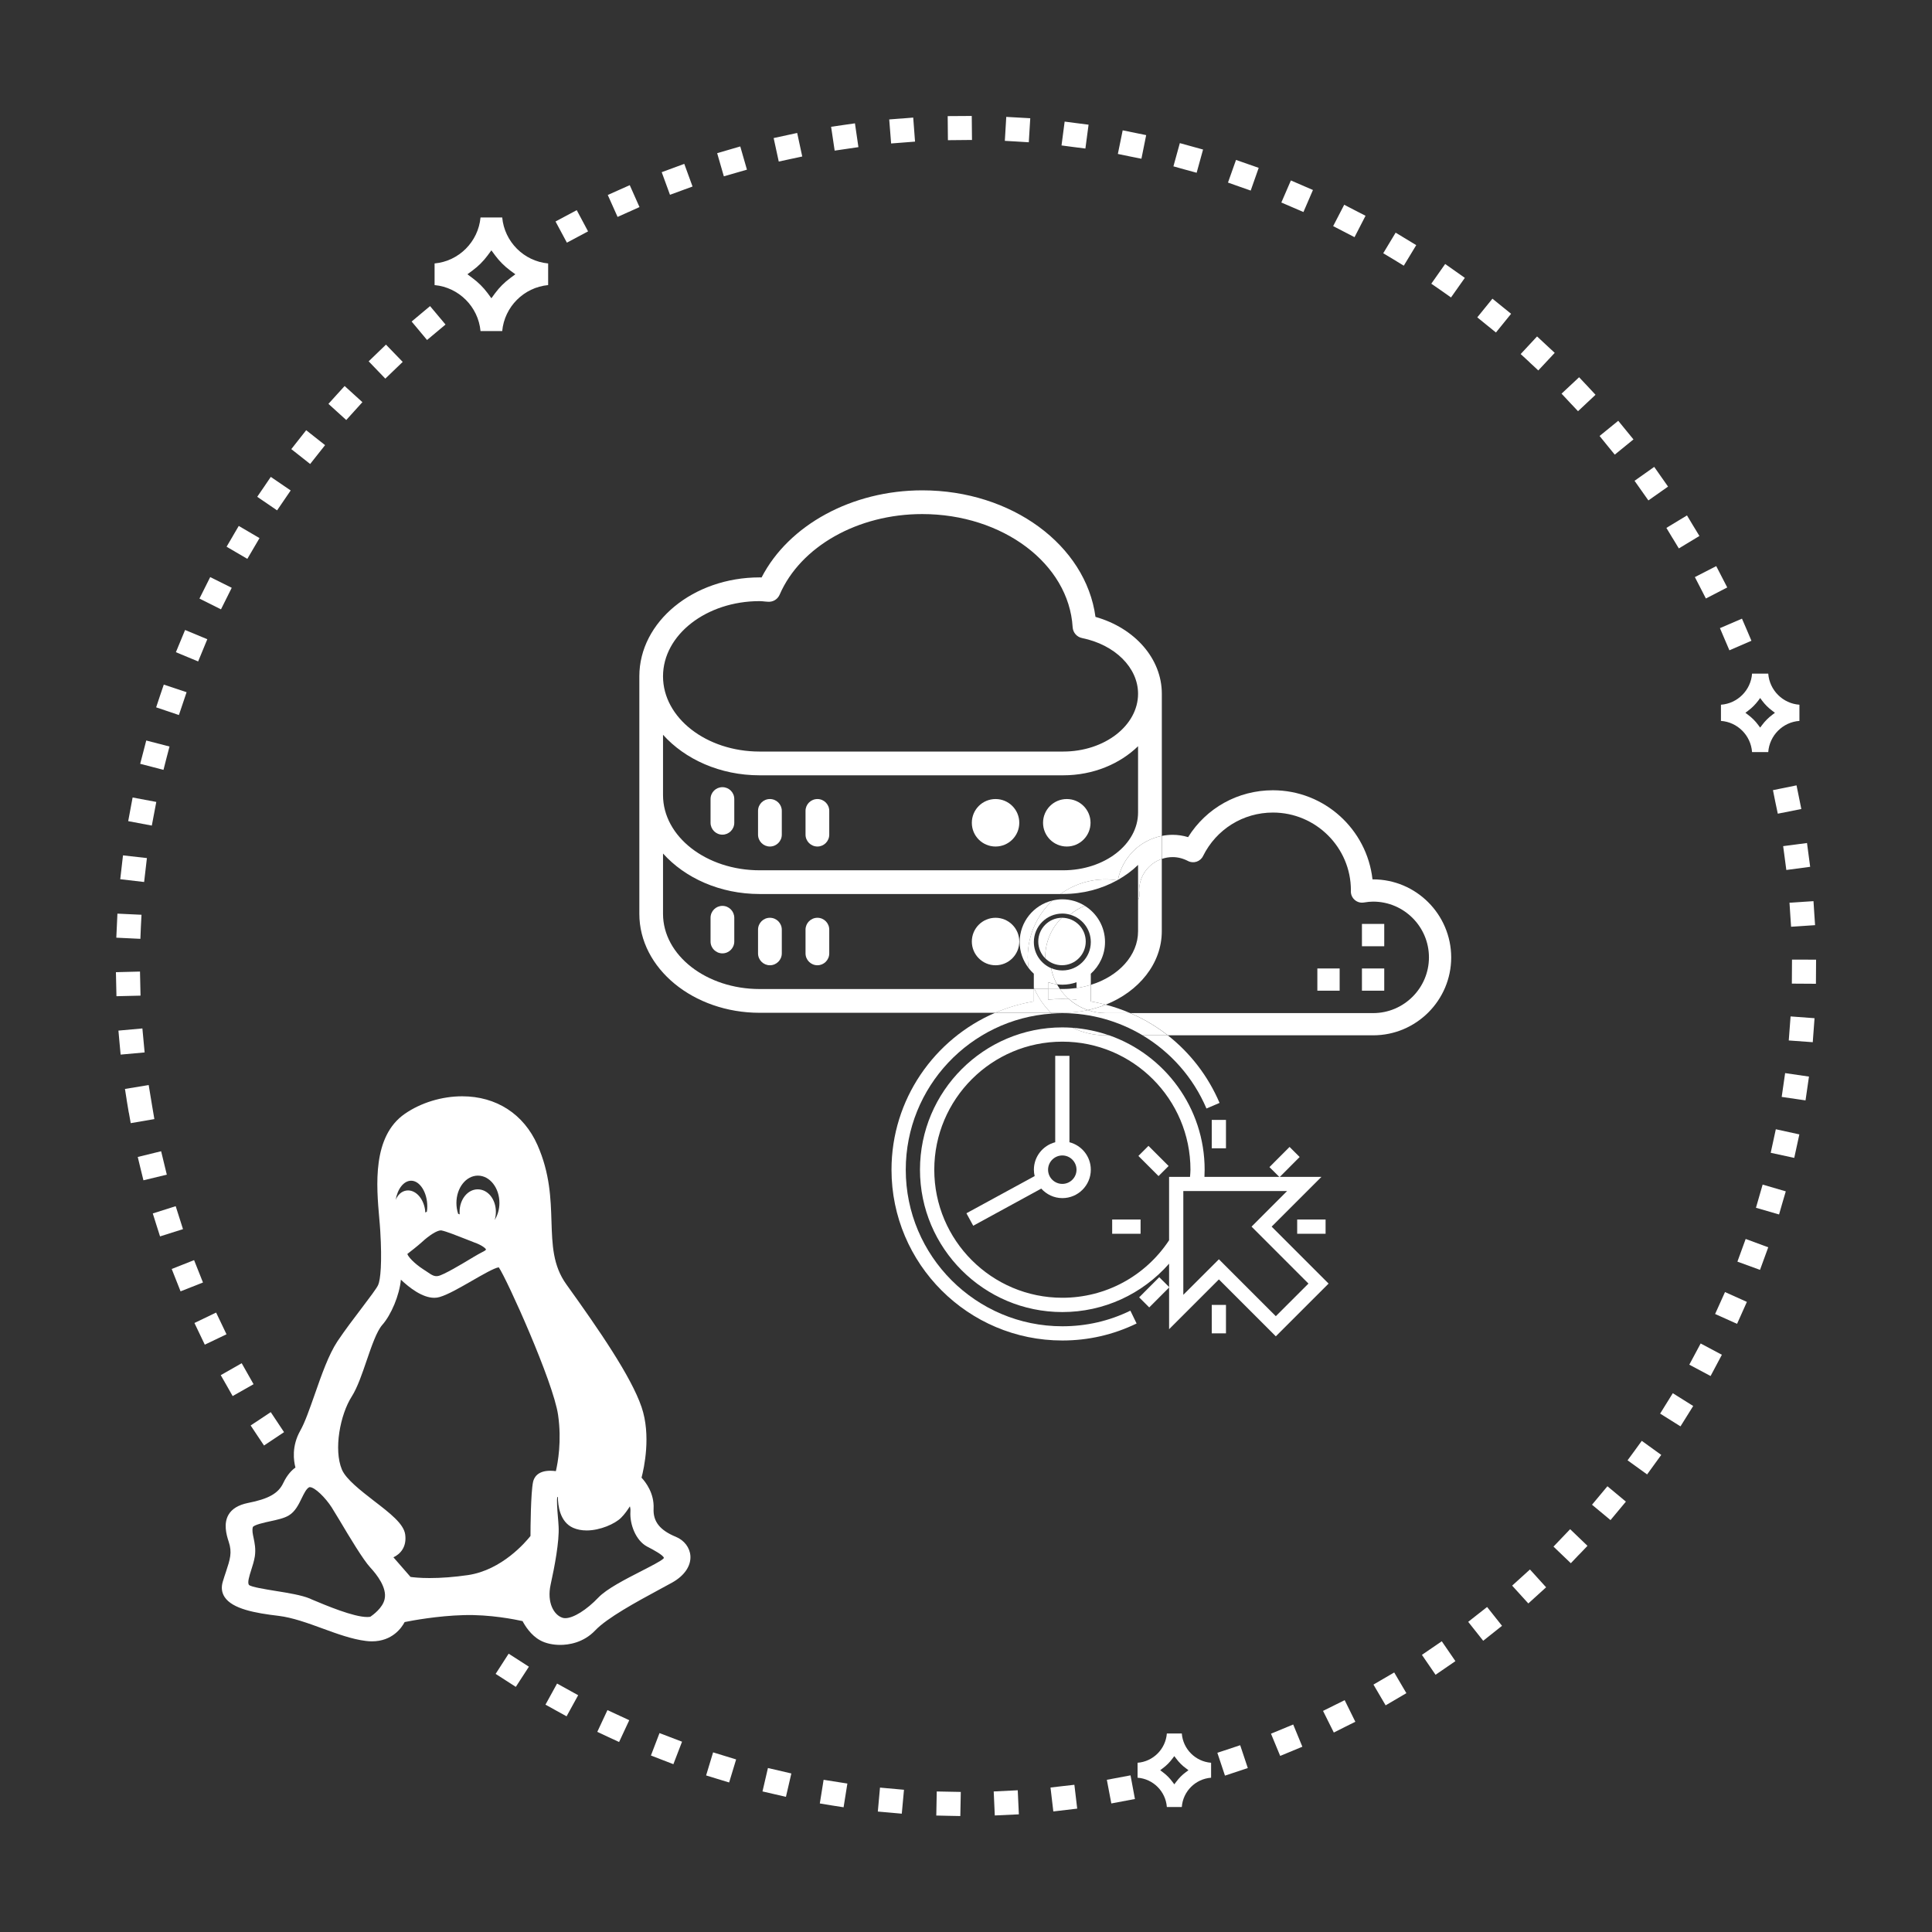 <?xml version="1.0" encoding="iso-8859-1"?>
<!-- Generator: Adobe Illustrator 15.1.0, SVG Export Plug-In . SVG Version: 6.00 Build 0)  -->
<!DOCTYPE svg PUBLIC "-//W3C//DTD SVG 1.1//EN" "http://www.w3.org/Graphics/SVG/1.1/DTD/svg11.dtd">
<svg version="1.1" id="Layer_1" xmlns="http://www.w3.org/2000/svg" xmlns:xlink="http://www.w3.org/1999/xlink" x="0px" y="0px"
	 width="50px" height="50px" viewBox="0 0 50 50" style="enable-background:new 0 0 50 50;" xml:space="preserve">
<rect x="0" y="0" width="50" height="50" fill="#333333" stroke="none"/>
<g>
	<defs>
		<rect id="SVGID_1_" width="50" height="50"/>
	</defs>
	<clipPath id="SVGID_2_">
		<use xlink:href="#SVGID_1_"  style="overflow:visible;"/>
	</clipPath>
	<path style="clip-path:url(#SVGID_2_);fill:#FFFFFF;" d="M27.355,25.475c-0.079-0.011-0.157-0.029-0.231-0.055v0.176h0.307
		C27.404,25.556,27.378,25.516,27.355,25.475"/>
	<path style="clip-path:url(#SVGID_2_);fill:#FFFFFF;" d="M35.535,22.758H35.52c-0.145-1.296-1.245-2.306-2.578-2.306
		c-0.903,0-1.723,0.458-2.194,1.213c-0.132-0.04-0.266-0.06-0.4-0.06c-0.096,0-0.188,0.01-0.279,0.028v0.596
		c0.088-0.031,0.181-0.047,0.279-0.047c0.133,0,0.266,0.033,0.396,0.1c0.068,0.037,0.149,0.042,0.222,0.019
		c0.073-0.024,0.135-0.076,0.169-0.147c0.344-0.693,1.036-1.125,1.809-1.125c1.112,0,2.017,0.906,2.017,2.01
		c0,0.007-0.001,0.027-0.001,0.033c0,0.086,0.038,0.166,0.104,0.221c0.064,0.055,0.149,0.078,0.233,0.064
		c0.088-0.015,0.166-0.023,0.241-0.023c0.795,0,1.443,0.649,1.443,1.443c0,0.793-0.648,1.442-1.443,1.442h-6.287
		c0.35,0.149,0.675,0.343,0.974,0.575h1.566h0.576h3.171c1.113,0,2.019-0.905,2.019-2.017
		C37.554,23.663,36.648,22.758,35.535,22.758"/>
	<rect x="35.247" y="23.911" style="clip-path:url(#SVGID_2_);fill:#FFFFFF;" width="0.577" height="0.578"/>
	<rect x="35.247" y="25.064" style="clip-path:url(#SVGID_2_);fill:#FFFFFF;" width="0.577" height="0.575"/>
	<rect x="34.093" y="25.064" style="clip-path:url(#SVGID_2_);fill:#FFFFFF;" width="0.577" height="0.575"/>
	<path style="clip-path:url(#SVGID_2_);fill:#FFFFFF;" d="M26.756,25.596h-7.097c-1.379,0-2.5-0.874-2.5-1.946v-1.561
		c0.568,0.632,1.473,1.048,2.5,1.048h7.784c0.331-0.237,0.736-0.379,1.173-0.379c0.1,0,0.198,0.009,0.296,0.024
		c0.006-0.004,0.013-0.009,0.02-0.011c0.111-0.573,0.563-1.026,1.136-1.138v-3.679c0-0.905-0.695-1.699-1.717-1.989
		c-0.25-1.855-2.168-3.275-4.483-3.275c-1.818,0-3.458,0.896-4.158,2.254c-0.016-0.001-0.034-0.001-0.05-0.001
		c-1.717,0-3.114,1.147-3.114,2.56v6.147c0,1.411,1.397,2.561,3.114,2.561h6.097c0.317-0.136,0.652-0.236,1-0.294V25.596z
		 M19.659,15.557c0.045,0,0.089,0.005,0.135,0.01l0.079,0.006c0.137,0.01,0.253-0.065,0.305-0.185
		c0.541-1.247,2.023-2.084,3.689-2.084c2.084,0,3.794,1.286,3.893,2.927c0.008,0.139,0.109,0.255,0.245,0.282
		c0.853,0.174,1.448,0.767,1.448,1.441c0,0.825-0.869,1.496-1.938,1.496h-7.856c-1.379,0-2.5-0.873-2.5-1.947
		C17.159,16.43,18.28,15.557,19.659,15.557 M17.159,19.016c0.568,0.632,1.473,1.049,2.5,1.049h7.856
		c0.779,0,1.469-0.297,1.938-0.753v1.715c0,0.825-0.869,1.496-1.938,1.496h-7.856c-1.379,0-2.5-0.873-2.5-1.946V19.016z"/>
	<path style="clip-path:url(#SVGID_2_);fill:#FFFFFF;" d="M29.481,23.047l0.009,0.078c0.006,0.059-0.009,0.116-0.037,0.166v0.81
		c0,0.629-0.508,1.167-1.223,1.387v0.429c0.13,0.021,0.258,0.051,0.386,0.084c0.856-0.341,1.451-1.063,1.451-1.9v-1.872
		C29.727,22.344,29.481,22.667,29.481,23.047"/>
	<path style="clip-path:url(#SVGID_2_);fill:#FFFFFF;" d="M27.432,25.596c0.066,0.097,0.146,0.184,0.233,0.261
		c0.066,0.003,0.13,0.008,0.196,0.013V25.57c-0.112,0.015-0.229,0.025-0.346,0.025H27.432z"/>
	<path style="clip-path:url(#SVGID_2_);fill:#FFFFFF;" d="M28.932,22.771c0.193-0.11,0.37-0.239,0.521-0.387v0.908
		c0.028-0.05,0.043-0.108,0.038-0.167l-0.01-0.078c0-0.38,0.246-0.703,0.587-0.818v-0.596
		C29.494,21.746,29.044,22.197,28.932,22.771"/>
	<path style="clip-path:url(#SVGID_2_);fill:#FFFFFF;" d="M28.913,22.781c-0.099-0.015-0.197-0.023-0.297-0.023
		c-0.438,0-0.843,0.141-1.174,0.378h0.073C28.033,23.136,28.512,23.004,28.913,22.781"/>
	<path style="clip-path:url(#SVGID_2_);fill:#FFFFFF;" d="M27.432,25.596h-0.308v0.273c0.122-0.01,0.245-0.016,0.369-0.016
		c0.057,0,0.114,0,0.172,0.003C27.577,25.779,27.498,25.692,27.432,25.596"/>
	<path style="clip-path:url(#SVGID_2_);fill:#FFFFFF;" d="M18.696,21.601c0.17,0,0.307-0.138,0.307-0.308v-0.614
		c0-0.171-0.137-0.307-0.307-0.307s-0.307,0.136-0.307,0.307v0.614C18.389,21.462,18.526,21.601,18.696,21.601"/>
	<path style="clip-path:url(#SVGID_2_);fill:#FFFFFF;" d="M19.925,21.908c0.17,0,0.308-0.138,0.308-0.308v-0.615
		c0-0.169-0.138-0.306-0.308-0.306s-0.307,0.137-0.307,0.306V21.6C19.618,21.77,19.755,21.908,19.925,21.908"/>
	<path style="clip-path:url(#SVGID_2_);fill:#FFFFFF;" d="M21.155,21.908c0.169,0,0.306-0.138,0.306-0.308v-0.615
		c0-0.169-0.137-0.306-0.306-0.306c-0.17,0-0.308,0.137-0.308,0.306V21.6C20.847,21.77,20.985,21.908,21.155,21.908"/>
	<path style="clip-path:url(#SVGID_2_);fill:#FFFFFF;" d="M27.609,21.908c0.338,0,0.614-0.275,0.614-0.615
		c0-0.339-0.276-0.614-0.614-0.614c-0.34,0-0.615,0.275-0.615,0.614C26.994,21.633,27.27,21.908,27.609,21.908"/>
	<path style="clip-path:url(#SVGID_2_);fill:#FFFFFF;" d="M25.765,21.908c0.339,0,0.614-0.275,0.614-0.615
		c0-0.339-0.275-0.614-0.614-0.614c-0.34,0-0.614,0.275-0.614,0.614C25.15,21.633,25.425,21.908,25.765,21.908"/>
	<path style="clip-path:url(#SVGID_2_);fill:#FFFFFF;" d="M18.696,23.444c-0.17,0-0.307,0.138-0.307,0.308v0.614
		c0,0.17,0.137,0.307,0.307,0.307s0.307-0.137,0.307-0.307v-0.614C19.003,23.583,18.866,23.444,18.696,23.444"/>
	<path style="clip-path:url(#SVGID_2_);fill:#FFFFFF;" d="M19.925,23.752c-0.17,0-0.307,0.137-0.307,0.308v0.613
		c0,0.17,0.137,0.308,0.307,0.308s0.308-0.138,0.308-0.308V24.06C20.233,23.889,20.095,23.752,19.925,23.752"/>
	<path style="clip-path:url(#SVGID_2_);fill:#FFFFFF;" d="M21.155,23.752c-0.17,0-0.308,0.137-0.308,0.308v0.613
		c0,0.17,0.138,0.308,0.308,0.308c0.169,0,0.306-0.138,0.306-0.308V24.06C21.461,23.889,21.324,23.752,21.155,23.752"/>
	<path style="clip-path:url(#SVGID_2_);fill:#FFFFFF;" d="M27.05,24.776c0,0.008,0.001,0.017,0.001,0.025
		c0.111,0.111,0.265,0.179,0.433,0.179c0.341,0,0.615-0.275,0.615-0.614c0-0.339-0.274-0.614-0.615-0.614h-0.005
		C27.214,24.013,27.05,24.376,27.05,24.776"/>
	<path style="clip-path:url(#SVGID_2_);fill:#FFFFFF;" d="M26.87,24.366c0,0.17,0.069,0.324,0.181,0.436
		c0-0.009-0.001-0.018-0.001-0.026c0-0.4,0.164-0.763,0.429-1.024C27.143,23.756,26.87,24.029,26.87,24.366"/>
	<path style="clip-path:url(#SVGID_2_);fill:#FFFFFF;" d="M25.765,23.752c-0.34,0-0.614,0.275-0.614,0.614
		c0,0.339,0.274,0.615,0.614,0.615c0.339,0,0.614-0.276,0.614-0.615C26.379,24.027,26.104,23.752,25.765,23.752"/>
	<path style="clip-path:url(#SVGID_2_);fill:#FFFFFF;" d="M27.309,27.325v2.236c-0.316,0.082-0.552,0.368-0.552,0.711
		c0,0.057,0.007,0.111,0.02,0.165l-1.766,0.962l0.176,0.323l1.761-0.961c0.135,0.15,0.329,0.246,0.546,0.246
		c0.406,0,0.736-0.33,0.736-0.735c0-0.343-0.235-0.629-0.553-0.711v-2.236H27.309z M27.86,30.272c0,0.203-0.165,0.367-0.367,0.367
		c-0.203,0-0.369-0.164-0.369-0.367s0.166-0.369,0.369-0.369C27.695,29.903,27.86,30.069,27.86,30.272"/>
	<path style="clip-path:url(#SVGID_2_);fill:#FFFFFF;" d="M27.757,26.599c-0.087-0.006-0.175-0.01-0.264-0.01
		c-2.031,0-3.684,1.652-3.684,3.684c0,2.03,1.652,3.683,3.684,3.683c1.07,0,2.067-0.461,2.763-1.252V34.4l1.289-1.289l1.473,1.473
		l1.366-1.365l-1.474-1.474l1.289-1.288h-3.028c0.003-0.063,0.005-0.125,0.005-0.185c0-1.606-1.035-2.977-2.473-3.479h-0.087
		C28.309,26.794,28.018,26.724,27.757,26.599 M33.31,30.824l-0.92,0.921l1.473,1.474l-0.845,0.844l-1.473-1.473l-0.921,0.92v-2.686
		H33.31z M30.809,30.272c0,0.059-0.007,0.123-0.011,0.185h-0.542v1.641c-0.618,0.934-1.646,1.488-2.763,1.488
		c-1.828,0-3.314-1.486-3.314-3.313c0-1.828,1.486-3.315,3.314-3.315C29.32,26.957,30.809,28.444,30.809,30.272"/>
	<path style="clip-path:url(#SVGID_2_);fill:#FFFFFF;" d="M28.616,26.794h0.087c-0.3-0.104-0.618-0.171-0.947-0.195
		C28.018,26.724,28.309,26.794,28.616,26.794"/>
	<rect x="31.36" y="28.983" style="clip-path:url(#SVGID_2_);fill:#FFFFFF;" width="0.368" height="0.735"/>
	
		<rect x="29.484" y="29.868" transform="matrix(0.707 0.707 -0.707 0.707 29.994 -12.307)" style="clip-path:url(#SVGID_2_);fill:#FFFFFF;" width="0.737" height="0.369"/>
	<rect x="28.783" y="31.561" style="clip-path:url(#SVGID_2_);fill:#FFFFFF;" width="0.735" height="0.369"/>
	
		<rect x="29.666" y="33.069" transform="matrix(-0.708 -0.706 0.706 -0.708 27.399 78.193)" style="clip-path:url(#SVGID_2_);fill:#FFFFFF;" width="0.369" height="0.737"/>
	<rect x="31.36" y="33.771" style="clip-path:url(#SVGID_2_);fill:#FFFFFF;" width="0.368" height="0.736"/>
	<rect x="33.571" y="31.561" style="clip-path:url(#SVGID_2_);fill:#FFFFFF;" width="0.735" height="0.369"/>
	
		<rect x="32.868" y="29.869" transform="matrix(-0.706 0.708 -0.708 -0.706 77.987 27.76)" style="clip-path:url(#SVGID_2_);fill:#FFFFFF;" width="0.737" height="0.369"/>
	<path style="clip-path:url(#SVGID_2_);fill:#FFFFFF;" d="M26.756,25.596h0.018c-0.005-0.012-0.013-0.023-0.018-0.035V25.596z"/>
	<path style="clip-path:url(#SVGID_2_);fill:#FFFFFF;" d="M31.223,28.688l0.339-0.145c-0.3-0.703-0.766-1.298-1.34-1.749H29.57
		C30.291,27.226,30.878,27.878,31.223,28.688"/>
	<path style="clip-path:url(#SVGID_2_);fill:#FFFFFF;" d="M25.756,26.21c-1.575,0.676-2.684,2.242-2.684,4.063
		c0,2.437,1.983,4.419,4.421,4.419c0.672,0,1.319-0.148,1.922-0.44l-0.161-0.332c-0.553,0.27-1.145,0.404-1.761,0.404
		c-2.235,0-4.052-1.817-4.052-4.051c0-2.143,1.672-3.901,3.779-4.041c-0.007-0.007-0.017-0.014-0.023-0.021H25.756z"/>
	<path style="clip-path:url(#SVGID_2_);fill:#FFFFFF;" d="M28.598,24.38c0-0.396-0.209-0.743-0.524-0.938
		c-0.139,0.056-0.268,0.134-0.381,0.23c0.31,0.087,0.537,0.37,0.537,0.708c0,0.405-0.33,0.735-0.735,0.735
		c-0.104,0-0.202-0.021-0.292-0.06c0.029,0.149,0.082,0.29,0.152,0.419c0.046,0.006,0.092,0.01,0.14,0.01
		c0.128,0,0.252-0.023,0.366-0.064v0.15c0.128-0.018,0.252-0.046,0.369-0.082V25.2C28.455,24.998,28.598,24.705,28.598,24.38"/>
	<path style="clip-path:url(#SVGID_2_);fill:#FFFFFF;" d="M26.389,24.38c0,0.252,0.086,0.484,0.23,0.671
		c-0.012-0.09-0.021-0.182-0.021-0.275c0-0.58,0.247-1.102,0.642-1.471C26.752,23.42,26.389,23.858,26.389,24.38"/>
	<path style="clip-path:url(#SVGID_2_);fill:#FFFFFF;" d="M28.153,26.141c0.146,0.05,0.302,0.078,0.463,0.078h0.633
		c-0.204-0.089-0.416-0.161-0.633-0.218C28.469,26.06,28.314,26.106,28.153,26.141"/>
	<path style="clip-path:url(#SVGID_2_);fill:#FFFFFF;" d="M28.616,26.219c-0.162,0-0.317-0.028-0.462-0.078
		c-0.205,0.044-0.418,0.069-0.639,0.069h-0.317c0.006,0.008,0.016,0.015,0.021,0.021c0.091-0.006,0.183-0.011,0.273-0.011
		c0.748,0,1.461,0.206,2.077,0.573h0.651c-0.299-0.232-0.625-0.426-0.974-0.575H28.616z"/>
	<path style="clip-path:url(#SVGID_2_);fill:#FFFFFF;" d="M27.124,25.42c0.074,0.025,0.152,0.044,0.231,0.055
		c-0.071-0.129-0.124-0.27-0.153-0.419c-0.262-0.114-0.446-0.373-0.446-0.676c0-0.406,0.33-0.737,0.737-0.737
		c0.07,0,0.136,0.01,0.199,0.029c0.113-0.096,0.242-0.174,0.382-0.231c-0.169-0.105-0.368-0.167-0.581-0.167
		c-0.088,0-0.172,0.012-0.254,0.031c-0.395,0.369-0.642,0.891-0.642,1.471c0,0.093,0.01,0.185,0.021,0.275
		c0.042,0.054,0.087,0.104,0.137,0.149v0.36c0.005,0.012,0.012,0.023,0.018,0.035h0.351V25.42z"/>
	<path style="clip-path:url(#SVGID_2_);fill:#FFFFFF;" d="M28.229,25.917v-0.429c-0.117,0.036-0.241,0.064-0.369,0.082v0.299
		c-0.064-0.005-0.13-0.01-0.195-0.013c0.142,0.125,0.307,0.223,0.488,0.284c0.161-0.034,0.315-0.081,0.462-0.14
		C28.488,25.968,28.36,25.938,28.229,25.917"/>
	<path style="clip-path:url(#SVGID_2_);fill:#FFFFFF;" d="M26.773,25.596h-0.017v0.32c-0.349,0.058-0.684,0.158-1,0.294h1.44
		C27.021,26.035,26.876,25.826,26.773,25.596"/>
	<path style="clip-path:url(#SVGID_2_);fill:#FFFFFF;" d="M27.493,25.854c-0.124,0-0.247,0.006-0.369,0.016v-0.273h-0.351
		c0.103,0.23,0.247,0.439,0.425,0.614h0.317c0.221,0,0.435-0.025,0.639-0.069c-0.182-0.062-0.348-0.159-0.489-0.284
		C27.607,25.854,27.55,25.854,27.493,25.854"/>
	<path style="clip-path:url(#SVGID_2_);fill:#FFFFFF;" d="M24.542,46.993l-0.311-0.007l0.012-0.623l0.312,0.006l0.31,0.006
		l-0.012,0.624L24.542,46.993z M25.717,46.363l0.622-0.031l0.029,0.623l-0.623,0.029L25.717,46.363z M23.027,46.91l-0.309-0.027
		l0.056-0.62l0.621,0.056l-0.057,0.619L23.027,46.91z M27.187,46.261l0.308-0.036l0.31-0.035l0.073,0.617l-0.618,0.073
		L27.187,46.261z M21.524,46.724l-0.307-0.051l0.098-0.612l0.615,0.097l-0.098,0.614L21.524,46.724z M28.645,46.061l0.613-0.115
		l0.114,0.612l-0.611,0.115L28.645,46.061z M20.037,46.432l-0.304-0.07l0.141-0.606l0.606,0.141l-0.14,0.605L20.037,46.432z
		 M18.57,46.039l-0.296-0.091l0.181-0.597l0.596,0.183L18.87,46.13L18.57,46.039z M31.505,45.362l0.591-0.196l0.197,0.591
		l-0.591,0.196L31.505,45.362z M17.137,45.545l-0.291-0.113l0.222-0.58l0.583,0.223l-0.224,0.582L17.137,45.545z M32.893,44.868
		l0.575-0.238l0.237,0.575l-0.574,0.238L32.893,44.868z M15.741,44.953l-0.283-0.133l0.263-0.563l0.564,0.262l-0.263,0.564
		L15.741,44.953z M34.24,44.278L34.8,44l0.276,0.559l-0.279,0.139l-0.278,0.14L34.24,44.278z M14.389,44.267l-0.272-0.151l0.3-0.546
		l0.546,0.302l-0.3,0.546L14.389,44.267z M35.545,43.597l0.537-0.314l0.315,0.536l-0.537,0.315L35.545,43.597z M13.088,43.488
		L13.088,43.488l-0.261-0.168l0.337-0.523l0.524,0.337l-0.339,0.522L13.088,43.488z M36.799,42.828l0.514-0.352l0.353,0.514
		l-0.514,0.353L36.799,42.828z M37.997,41.973l0.244-0.192l0.245-0.192l0.386,0.487l-0.487,0.387L37.997,41.973z M39.134,41.036
		l0.461-0.418l0.418,0.461l-0.46,0.418L39.134,41.036z M40.204,40.026l0.431-0.451l0.449,0.431l-0.216,0.226V40.23l-0.215,0.226
		L40.204,40.026z M41.201,38.942l0.399-0.478l0.478,0.398l-0.398,0.478L41.201,38.942z M42.121,37.793l0.185-0.252l0.183-0.252
		l0.504,0.364l-0.366,0.505L42.121,37.793z M6.659,37.15l-0.172-0.259l0.52-0.345l0.172,0.259l0.172,0.259L6.833,37.41L6.659,37.15z
		 M42.964,36.584l0.328-0.528l0.528,0.331l-0.329,0.527L42.964,36.584z M5.868,35.86l-0.155-0.271l0.542-0.309l0.307,0.543
		L6.021,36.13L5.868,35.86z M43.719,35.318l0.294-0.549l0.549,0.292l-0.146,0.275l-0.146,0.275L43.719,35.318z M5.166,34.519
		l-0.134-0.28l0.561-0.27l0.269,0.562l-0.562,0.269L5.166,34.519z M44.387,34.006l0.256-0.568l0.566,0.255l-0.254,0.568
		L44.387,34.006z M4.559,33.132L4.559,33.132l-0.115-0.291l0.579-0.229l0.23,0.579l-0.58,0.229L4.559,33.132z M44.964,32.651
		l0.214-0.587l0.584,0.216l-0.107,0.293l-0.106,0.291L44.964,32.651z M4.048,31.703L4.048,31.703l-0.094-0.299l0.593-0.188
		l0.189,0.594l-0.594,0.188L4.048,31.703z M45.444,31.257l0.173-0.6l0.599,0.175l-0.088,0.299l-0.086,0.299L45.444,31.257z
		 M3.638,30.245L3.638,30.245l-0.073-0.303l0.605-0.148L4.317,30.4l-0.605,0.146L3.638,30.245z M45.826,29.834l0.132-0.609
		l0.609,0.133l-0.132,0.608L45.826,29.834z M3.335,28.796H3.333l-0.057-0.341l0.001-0.001l-0.043-0.272l0.614-0.101l0.095,0.575
		v-0.001l0.052,0.307l-0.612,0.105L3.335,28.796z M46.11,28.388l0.089-0.616l0.617,0.09l-0.089,0.616L46.11,28.388z M3.093,26.984
		l-0.028-0.312l0.62-0.056l0.058,0.621l-0.621,0.056L3.093,26.984z M46.293,26.927l0.047-0.622l0.62,0.046l-0.046,0.621
		L46.293,26.927z M3.007,25.472L3,25.16l0.623-0.016l0.014,0.623l-0.623,0.015L3.007,25.472z M46.373,25.456l0.004-0.622L47,24.836
		l-0.004,0.624L46.373,25.456z M3.01,24.267l0.029-0.622l0.623,0.029l-0.016,0.311l-0.013,0.312L3.01,24.267z M46.332,23.673
		l-0.02-0.311l0.621-0.04l0.02,0.312l0.021,0.309l-0.621,0.041L46.332,23.673z M3.112,22.754l0.071-0.617l0.619,0.07L3.73,22.826
		L3.112,22.754z M46.189,22.206l-0.041-0.308l0.617-0.081l0.082,0.616l-0.617,0.082L46.189,22.206z M3.318,21.251l0.114-0.612
		l0.613,0.115l-0.116,0.612L3.318,21.251z M45.945,20.754l-0.061-0.305l0.61-0.124l0.062,0.305l0.062,0.307l-0.609,0.121
		L45.945,20.754z M3.628,19.767l0.079-0.302l0.078-0.301l0.602,0.156l-0.079,0.302l-0.077,0.302L3.628,19.767z M4.041,18.306
		l0.098-0.295l0.1-0.294l0.59,0.197L4.63,18.505L4.041,18.306z M4.552,16.879l0.238-0.575l0.575,0.239l-0.237,0.575L4.552,16.879z
		 M44.634,16.543L44.634,16.543l-0.122-0.287l0.57-0.245l0.124,0.287l0.121,0.285l-0.57,0.247L44.634,16.543z M5.162,15.491
		l0.278-0.556l0.557,0.277L5.719,15.77L5.162,15.491z M44.006,15.212L44.006,15.212l-0.143-0.277l0.553-0.284l0.285,0.552
		l-0.553,0.286L44.006,15.212z M5.864,14.149l0.158-0.269v-0.001l0.157-0.268l0.537,0.315l-0.315,0.537L5.864,14.149z
		 M43.287,13.927v0.002l-0.161-0.267l0.533-0.323l0.16,0.266l0.162,0.266l-0.533,0.322L43.287,13.927z M6.657,12.857L6.833,12.6
		l0.175-0.258l0.515,0.351l-0.352,0.515L6.657,12.857z M42.481,12.697l-0.179-0.254l0.509-0.36l0.358,0.51l-0.509,0.358
		L42.481,12.697z M7.539,11.623l0.385-0.489l0.489,0.386l-0.386,0.488L7.539,11.623z M41.593,11.525l-0.196-0.242l0.483-0.393
		l0.394,0.482l-0.484,0.394L41.593,11.525z M8.5,10.452l0.209-0.231l0.21-0.231l0.46,0.418L8.961,10.87L8.5,10.452z M40.625,10.415
		L40.625,10.415l-0.212-0.227l0.454-0.425l0.213,0.226l0.212,0.228l-0.453,0.425L40.625,10.415z M9.541,9.351l0.448-0.432
		l0.433,0.447l-0.45,0.433L9.541,9.351z M39.583,9.375V9.373l-0.228-0.21l0.424-0.456l0.457,0.425l-0.425,0.455L39.583,9.375z
		 M10.653,8.321l0.238-0.199V8.121l0.239-0.199l0.4,0.477l-0.478,0.4L10.653,8.321z M38.473,8.409l-0.241-0.196l0.392-0.483
		l0.483,0.391l-0.392,0.484L38.473,8.409z M37.299,7.52l-0.257-0.178l0.359-0.51l0.509,0.359l-0.358,0.507L37.299,7.52z
		 M36.065,6.714l-0.267-0.16l0.321-0.533l0.533,0.323l-0.322,0.532L36.065,6.714z M14.377,5.732l0.549-0.293l0.293,0.549
		L14.671,6.28L14.377,5.732z M34.779,5.995L34.779,5.995l-0.277-0.143l0.286-0.553l0.276,0.143l0.276,0.142l-0.285,0.554
		L34.779,5.995z M15.729,5.046l0.569-0.254l0.252,0.567l-0.283,0.128V5.486l-0.284,0.128L15.729,5.046z M33.447,5.364l-0.286-0.123
		l0.247-0.571l0.571,0.247l-0.246,0.57L33.447,5.364z M17.125,4.456l0.584-0.215l0.214,0.586l-0.584,0.214L17.125,4.456z
		 M32.074,4.829L31.78,4.725l0.208-0.586l0.587,0.205l-0.207,0.588L32.074,4.829z M18.56,3.964l0.598-0.174l0.173,0.601
		l-0.598,0.172L18.56,3.964z M30.669,4.389l-0.301-0.084l0.166-0.601l0.601,0.166l-0.166,0.601L30.669,4.389z M20.022,3.573
		l0.609-0.132l0.131,0.609l-0.608,0.131L20.022,3.573z M29.234,4.047L28.93,3.984l0.125-0.611l0.608,0.124L29.54,4.108L29.234,4.047
		z M21.509,3.281l0.309-0.045l0.308-0.044l0.09,0.616l-0.615,0.09L21.509,3.281z M27.781,3.805l-0.309-0.041l0.081-0.617l0.308,0.04
		l0.311,0.04L28.09,3.844L27.781,3.805z M23.013,3.091l0.312-0.024v0.001l0.309-0.025l0.047,0.622l-0.619,0.048L23.013,3.091z
		 M26.315,3.663h0.002l-0.312-0.018l0.037-0.62l0.621,0.035l-0.038,0.622L26.315,3.663z M24.526,3.005l0.623-0.004l0.006,0.621
		l-0.623,0.006L24.526,3.005z"/>
	<path style="clip-path:url(#SVGID_2_);fill:#FFFFFF;" d="M17.492,39.773c-0.416-0.171-0.594-0.397-0.577-0.734
		c0.018-0.395-0.206-0.683-0.312-0.797c0.064-0.245,0.252-1.093,0-1.829c-0.27-0.789-1.096-1.991-1.946-3.174
		c-0.349-0.487-0.365-1.016-0.385-1.628c-0.018-0.583-0.038-1.243-0.363-1.979c-0.355-0.801-1.065-1.26-1.948-1.26
		c-0.526,0-1.066,0.165-1.481,0.451c-0.851,0.586-0.739,1.866-0.664,2.713c0.01,0.116,0.02,0.226,0.025,0.319
		c0.05,0.83,0.005,1.267-0.054,1.399c-0.038,0.087-0.226,0.334-0.424,0.596c-0.206,0.271-0.439,0.578-0.63,0.863
		c-0.227,0.343-0.412,0.869-0.589,1.378c-0.131,0.371-0.253,0.724-0.373,0.934C7.543,37.43,7.6,37.806,7.646,37.98
		c-0.085,0.06-0.209,0.177-0.314,0.398c-0.126,0.271-0.383,0.415-0.917,0.519C6.17,38.947,6,39.05,5.913,39.203
		c-0.129,0.223-0.059,0.503,0.005,0.694c0.095,0.281,0.036,0.461-0.071,0.784c-0.025,0.074-0.054,0.159-0.081,0.252
		c-0.045,0.147-0.029,0.281,0.047,0.398c0.202,0.308,0.791,0.416,1.396,0.487c0.362,0.044,0.758,0.188,1.141,0.328
		c0.374,0.137,0.762,0.278,1.115,0.321c0.054,0.007,0.107,0.011,0.158,0.011c0.532,0,0.773-0.354,0.849-0.499
		c0.191-0.039,0.851-0.162,1.53-0.18c0.679-0.02,1.335,0.114,1.522,0.155c0.058,0.111,0.213,0.368,0.458,0.499
		c0.135,0.075,0.322,0.117,0.516,0.117c0.206,0,0.596-0.049,0.906-0.375c0.309-0.327,1.08-0.744,1.643-1.049
		c0.126-0.068,0.244-0.133,0.348-0.189c0.315-0.176,0.488-0.427,0.473-0.688C17.854,40.054,17.71,39.863,17.492,39.773
		 M10.486,39.71c-0.039-0.277-0.397-0.552-0.811-0.87c-0.337-0.262-0.72-0.557-0.826-0.807c-0.218-0.516-0.046-1.422,0.254-1.891
		c0.148-0.233,0.269-0.589,0.386-0.932c0.127-0.37,0.257-0.752,0.403-0.92c0.232-0.261,0.446-0.771,0.483-1.172
		c0.217,0.206,0.554,0.469,0.864,0.469c0.048,0,0.094-0.006,0.139-0.02c0.212-0.061,0.525-0.242,0.827-0.415
		c0.261-0.15,0.582-0.337,0.703-0.354c0.207,0.298,1.411,2.963,1.535,3.819c0.098,0.678-0.006,1.237-0.057,1.456
		c-0.041-0.005-0.092-0.01-0.143-0.01c-0.337,0-0.425,0.183-0.448,0.292c-0.059,0.284-0.066,1.192-0.066,1.396
		c-0.122,0.154-0.736,0.881-1.617,1.012c-0.358,0.052-0.693,0.077-0.995,0.077c-0.258,0-0.424-0.02-0.492-0.029l-0.443-0.508
		C10.357,40.22,10.532,40.038,10.486,39.71 M11.047,31.359c-0.014,0.006-0.027,0.013-0.041,0.02c0-0.03-0.004-0.061-0.009-0.092
		c-0.049-0.278-0.233-0.479-0.438-0.479c-0.015,0-0.03,0.001-0.047,0.004c-0.122,0.02-0.219,0.111-0.272,0.242
		c0.047-0.286,0.209-0.497,0.401-0.497c0.226,0,0.417,0.304,0.417,0.664C11.059,31.266,11.055,31.311,11.047,31.359 M12.801,31.574
		c0.022-0.066,0.032-0.138,0.032-0.211c0-0.327-0.206-0.583-0.47-0.583c-0.26,0-0.469,0.261-0.469,0.583
		c0,0.021,0.001,0.043,0.002,0.065c-0.013-0.005-0.026-0.011-0.04-0.016c-0.029-0.09-0.044-0.184-0.044-0.279
		c0-0.392,0.249-0.708,0.556-0.708c0.307,0,0.557,0.316,0.557,0.708C12.925,31.296,12.879,31.45,12.801,31.574 M12.577,32.334
		c-0.004,0.02-0.014,0.029-0.118,0.082c-0.052,0.028-0.118,0.063-0.199,0.112l-0.055,0.033c-0.221,0.133-0.735,0.444-0.874,0.463
		c-0.095,0.013-0.153-0.023-0.285-0.114c-0.03-0.02-0.062-0.041-0.096-0.063c-0.238-0.155-0.39-0.327-0.408-0.395
		c0.078-0.06,0.27-0.21,0.368-0.299c0.2-0.186,0.401-0.311,0.501-0.311c0.005,0,0.009,0,0.015,0.002
		c0.116,0.021,0.404,0.136,0.616,0.219c0.096,0.039,0.18,0.072,0.239,0.094C12.467,32.222,12.564,32.304,12.577,32.334
		 M14.25,41.011c0.105-0.475,0.226-1.12,0.207-1.5c-0.004-0.086-0.012-0.181-0.02-0.271c-0.014-0.169-0.034-0.422-0.013-0.497
		c0.004-0.002,0.009-0.003,0.014-0.003c0,0.216,0.049,0.648,0.395,0.8c0.104,0.046,0.222,0.068,0.351,0.068
		c0.347,0,0.733-0.171,0.89-0.329c0.093-0.092,0.171-0.206,0.227-0.295c0.011,0.034,0.018,0.08,0.014,0.14
		c-0.02,0.319,0.136,0.744,0.432,0.901l0.044,0.023c0.106,0.055,0.385,0.203,0.39,0.272c0,0-0.002,0.008-0.018,0.022
		c-0.07,0.064-0.317,0.19-0.556,0.313c-0.424,0.217-0.905,0.463-1.121,0.689c-0.304,0.32-0.648,0.534-0.856,0.534
		c-0.025,0-0.048-0.003-0.068-0.009C14.335,41.8,14.149,41.475,14.25,41.011 M6.563,39.801c-0.023-0.107-0.041-0.193-0.021-0.275
		c0.014-0.061,0.315-0.126,0.444-0.154c0.181-0.039,0.368-0.079,0.489-0.153c0.166-0.1,0.255-0.284,0.334-0.447
		c0.058-0.118,0.117-0.24,0.187-0.279c0.004-0.002,0.01-0.006,0.021-0.006c0.132,0,0.408,0.276,0.567,0.524
		c0.04,0.063,0.115,0.188,0.202,0.331c0.258,0.434,0.613,1.027,0.798,1.226c0.166,0.179,0.436,0.522,0.37,0.816
		c-0.048,0.23-0.308,0.415-0.369,0.457c-0.022,0.004-0.049,0.007-0.081,0.007c-0.354,0-1.056-0.295-1.432-0.453L8.017,41.37
		c-0.211-0.088-0.554-0.144-0.886-0.197c-0.264-0.043-0.627-0.101-0.686-0.154c-0.049-0.055,0.007-0.231,0.057-0.389
		c0.036-0.112,0.073-0.228,0.093-0.35C6.624,40.086,6.589,39.928,6.563,39.801"/>
	<path style="clip-path:url(#SVGID_2_);fill:#FFFFFF;" d="M46.569,18.657v-0.419c-0.431-0.03-0.775-0.376-0.807-0.805h-0.419
		c-0.03,0.429-0.376,0.775-0.805,0.805v0.419c0.429,0.03,0.774,0.376,0.805,0.807h0.419C45.794,19.033,46.139,18.687,46.569,18.657
		 M45.869,18.497c-0.102,0.076-0.19,0.165-0.266,0.266l-0.05,0.067l-0.05-0.067c-0.074-0.101-0.164-0.19-0.266-0.266l-0.066-0.05
		l0.066-0.05c0.102-0.075,0.19-0.165,0.266-0.264l0.05-0.069l0.05,0.069c0.075,0.1,0.164,0.189,0.266,0.264l0.066,0.05
		L45.869,18.497z"/>
	<path style="clip-path:url(#SVGID_2_);fill:#FFFFFF;" d="M14.186,7.378v-0.56c-0.628-0.058-1.13-0.56-1.189-1.19h-0.561
		c-0.059,0.63-0.56,1.132-1.189,1.19v0.56c0.629,0.059,1.13,0.561,1.189,1.19h0.561C13.056,7.939,13.558,7.437,14.186,7.378
		 M13.202,7.199c-0.146,0.108-0.276,0.237-0.386,0.385l-0.099,0.135l-0.099-0.135c-0.111-0.148-0.241-0.277-0.387-0.385
		l-0.134-0.101l0.134-0.099c0.147-0.109,0.277-0.238,0.387-0.386l0.099-0.134l0.099,0.134c0.11,0.148,0.24,0.277,0.386,0.386
		l0.135,0.099L13.202,7.199z"/>
	<path style="clip-path:url(#SVGID_2_);fill:#FFFFFF;" d="M31.343,46.007V45.62c-0.403-0.03-0.728-0.354-0.758-0.758h-0.387
		c-0.031,0.403-0.354,0.728-0.758,0.758v0.387c0.404,0.03,0.727,0.354,0.758,0.758h0.387C30.615,46.36,30.939,46.037,31.343,46.007
		 M30.69,45.863c-0.095,0.069-0.178,0.154-0.249,0.249l-0.05,0.066l-0.05-0.066c-0.07-0.095-0.154-0.179-0.249-0.249l-0.066-0.05
		l0.066-0.05c0.095-0.07,0.179-0.154,0.249-0.249l0.05-0.066l0.05,0.066c0.071,0.095,0.154,0.18,0.249,0.248l0.067,0.051
		L30.69,45.863z"/>
</g>
</svg>

